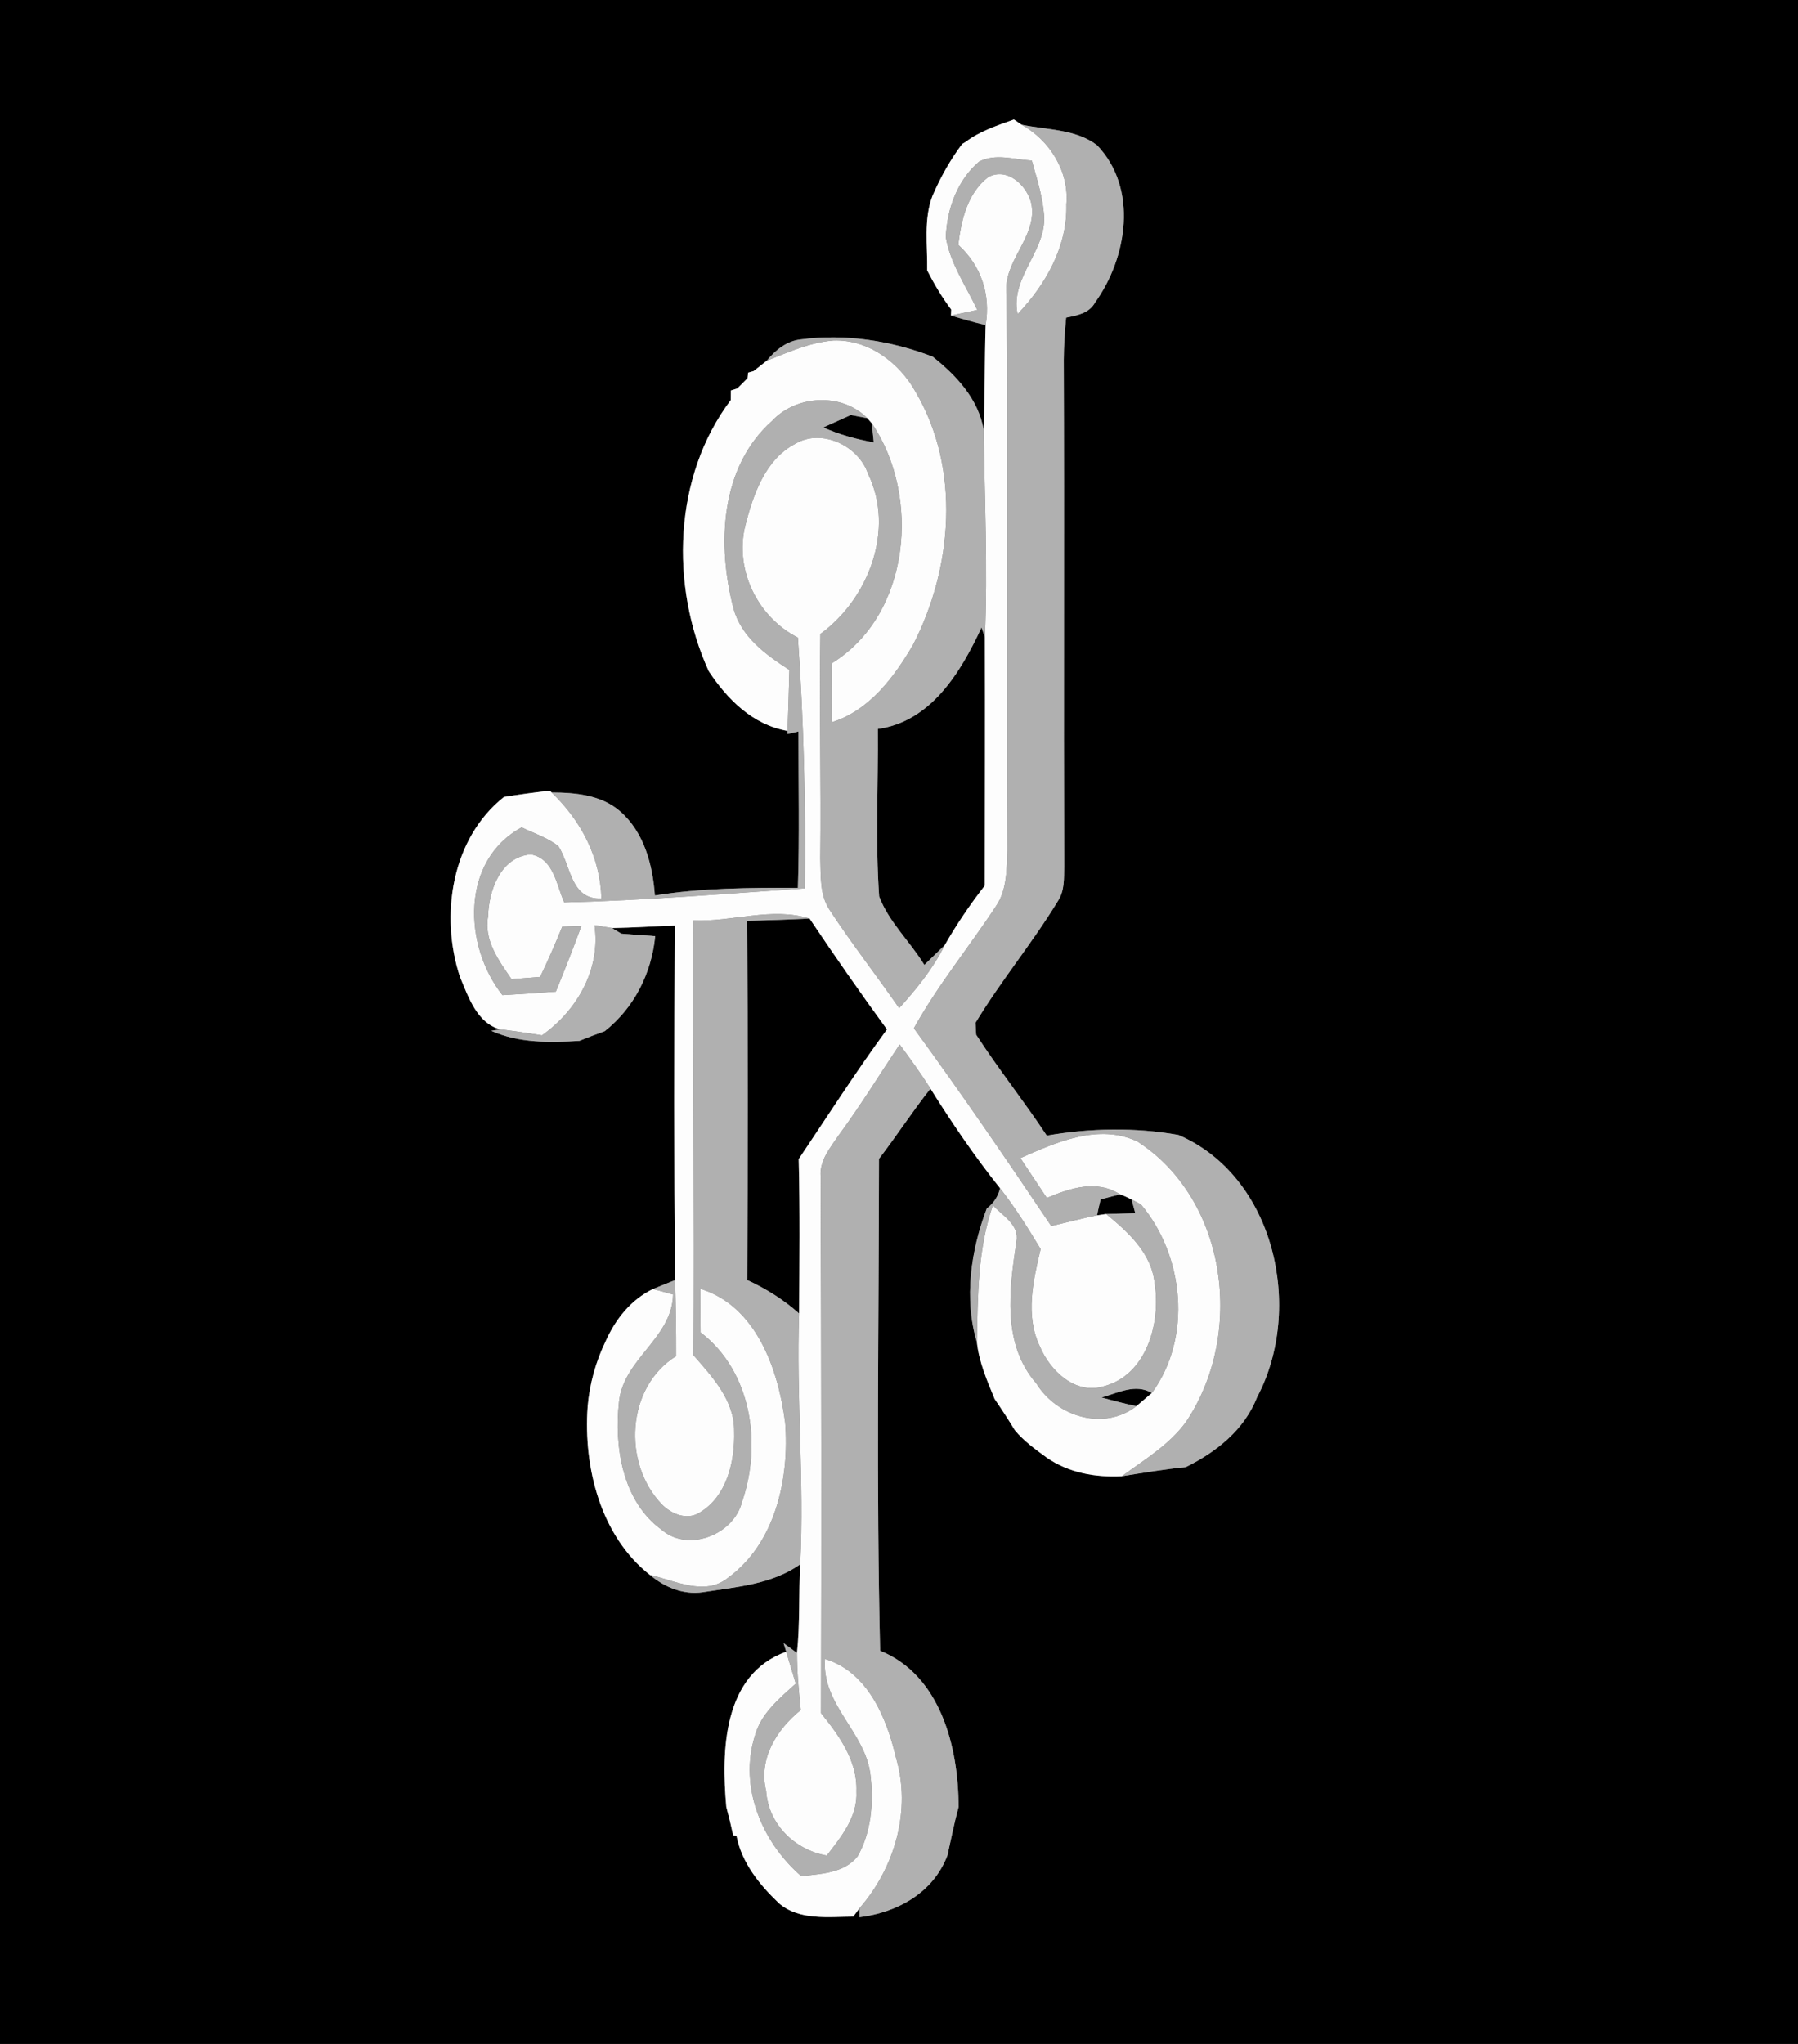 <?xml version="1.0" encoding="UTF-8" ?>
<!DOCTYPE svg PUBLIC "-//W3C//DTD SVG 1.1//EN" "http://www.w3.org/Graphics/SVG/1.1/DTD/svg11.dtd">
<svg width="220pt" height="250pt" viewBox="0 0 220 250" version="1.1" xmlns="http://www.w3.org/2000/svg">
<rect x="0" y="0" width="220" height="250" fill="#808080" stroke="none"/>
<g id="#000000ff">
<path fill="#000000" opacity="1.00" d=" M 0.00 0.00 L 220.00 0.00 L 220.00 250.00 L 0.00 250.00 L 0.00 0.00 M 118.14 17.37 L 117.73 17.61 C 116.26 19.57 115.07 21.71 114.10 23.95 C 112.99 26.86 113.50 30.03 113.45 33.07 C 114.30 34.74 115.26 36.36 116.39 37.86 L 116.36 38.59 C 117.76 39.02 119.17 39.42 120.60 39.76 C 120.47 44.03 120.52 48.31 120.36 52.58 C 119.70 48.78 117.02 45.93 114.11 43.62 C 109.01 41.67 103.42 40.79 97.98 41.52 C 96.26 41.70 94.88 42.83 93.82 44.12 C 93.42 44.44 92.61 45.07 92.21 45.39 L 91.54 45.58 L 91.47 46.26 C 91.16 46.57 90.54 47.20 90.22 47.51 L 89.43 47.76 C 89.43 48.05 89.42 48.63 89.42 48.93 C 82.39 58.24 81.95 71.63 86.72 82.09 C 89.00 85.54 92.11 88.66 96.36 89.40 L 96.34 89.78 L 97.70 89.47 C 97.70 95.84 97.84 102.22 97.63 108.59 C 91.78 108.59 85.92 108.59 80.13 109.53 C 79.86 105.77 78.81 101.79 75.86 99.22 C 73.57 97.23 70.39 96.94 67.49 96.93 L 67.30 96.71 C 65.42 96.92 63.54 97.17 61.66 97.48 C 55.24 102.57 53.81 111.98 56.27 119.46 C 57.29 121.89 58.35 125.14 61.20 125.90 L 60.11 126.08 C 63.51 127.60 67.25 127.53 70.89 127.31 C 71.92 126.89 72.95 126.50 74.00 126.12 C 77.60 123.26 79.72 119.06 80.17 114.50 C 78.79 114.41 77.41 114.32 76.03 114.20 L 74.88 113.51 C 77.44 113.47 79.99 113.29 82.55 113.21 C 82.50 127.66 82.45 142.11 82.60 156.57 C 81.92 156.84 80.57 157.39 79.90 157.66 C 77.21 158.96 75.32 161.34 74.12 164.02 C 72.89 166.56 72.14 169.27 71.90 172.08 C 71.38 179.49 73.48 187.87 79.52 192.63 C 81.31 194.13 83.60 195.09 85.97 194.75 C 90.08 194.10 94.41 193.81 97.91 191.34 C 97.72 194.95 97.90 198.58 97.52 202.18 C 97.11 201.88 96.29 201.28 95.88 200.98 L 96.20 202.03 C 88.44 204.80 88.25 214.16 88.87 221.02 C 89.18 222.16 89.46 223.32 89.71 224.48 L 90.12 224.56 C 90.75 227.84 92.94 230.54 95.31 232.79 C 97.82 234.94 101.34 234.44 104.40 234.43 L 105.18 233.38 L 105.17 234.50 C 109.82 233.92 114.21 231.50 115.93 226.93 C 116.37 224.95 116.76 222.97 117.29 221.02 C 117.29 213.77 115.11 204.90 107.69 201.91 C 107.21 181.87 107.53 161.80 107.55 141.74 C 109.71 138.92 111.65 135.94 113.85 133.15 C 116.47 137.35 119.28 141.46 122.37 145.34 C 122.13 146.33 121.59 147.16 120.74 147.81 C 118.79 152.93 117.93 158.88 119.53 164.17 C 119.79 166.61 120.78 168.87 121.70 171.11 C 122.56 172.37 123.39 173.64 124.18 174.94 C 125.28 176.27 126.69 177.27 128.07 178.28 C 130.78 180.16 134.03 180.72 137.27 180.56 C 139.86 180.15 142.46 179.70 145.08 179.45 C 148.81 177.61 152.26 174.89 153.81 170.90 C 159.57 160.08 155.99 143.89 144.19 138.82 C 138.92 137.88 133.37 137.98 128.08 138.90 C 125.31 134.71 122.17 130.77 119.44 126.56 C 119.42 126.20 119.38 125.47 119.36 125.10 C 122.47 119.96 126.34 115.31 129.46 110.18 C 130.28 108.93 130.18 107.40 130.21 105.98 C 130.14 85.33 130.24 64.68 130.16 44.03 C 130.17 42.30 130.28 40.58 130.45 38.85 C 131.76 38.59 133.26 38.32 133.97 37.03 C 137.94 31.52 139.29 23.04 134.23 17.76 C 131.61 15.77 128.08 15.90 124.99 15.25 L 124.06 14.62 C 122.01 15.36 119.90 16.03 118.14 17.37 Z" />
<path fill="#000000" opacity="1.00" d=" M 100.73 52.28 C 101.57 51.90 103.26 51.14 104.10 50.76 C 104.60 50.85 105.61 51.05 106.12 51.15 C 106.25 51.30 106.53 51.62 106.67 51.77 C 106.73 52.36 106.85 53.53 106.91 54.11 C 104.79 53.73 102.70 53.16 100.73 52.28 Z" />
<path fill="#000000" opacity="1.00" d=" M 107.41 89.16 C 113.93 88.26 117.58 82.18 120.10 76.74 C 120.20 77.05 120.41 77.65 120.51 77.96 C 120.54 88.08 120.51 98.20 120.50 108.32 C 118.70 110.63 117.05 113.06 115.59 115.61 C 114.97 116.21 113.72 117.42 113.10 118.02 C 111.37 115.17 108.75 112.78 107.57 109.64 C 107.10 102.83 107.47 95.98 107.41 89.16 Z" />
<path fill="#000000" opacity="1.00" d=" M 91.44 156.57 C 91.50 141.93 91.51 127.28 91.43 112.63 C 93.97 112.56 96.52 112.48 99.06 112.35 C 102.13 116.93 105.28 121.46 108.53 125.91 C 104.74 131.07 101.30 136.46 97.73 141.77 C 97.89 148.07 97.82 154.37 97.78 160.66 C 95.89 158.97 93.74 157.63 91.44 156.57 Z" />
<path fill="#000000" opacity="1.00" d=" M 134.67 146.70 C 135.27 146.54 136.45 146.23 137.04 146.08 C 137.53 146.26 138.00 146.47 138.46 146.71 C 138.58 147.13 138.80 147.97 138.91 148.39 C 138.02 148.42 136.24 148.46 135.35 148.49 L 134.23 148.65 C 134.37 147.99 134.51 147.34 134.67 146.70 Z" />
<path fill="#000000" opacity="1.00" d=" M 134.79 170.93 C 136.79 170.37 138.93 169.20 140.94 170.38 C 140.47 170.79 139.52 171.59 139.05 171.99 C 137.62 171.69 136.20 171.32 134.79 170.93 Z" />
</g>
<g id="#fdfdfdff">
<path fill="#fdfdfd" opacity="1.00" d=" M 118.14 17.37 C 119.90 16.03 122.01 15.36 124.06 14.62 L 124.99 15.25 C 128.46 17.17 130.84 20.98 130.48 25.01 C 130.62 30.14 127.95 34.81 124.51 38.42 C 123.53 33.79 128.33 30.50 127.71 25.94 C 127.50 23.78 126.83 21.72 126.25 19.64 C 124.13 19.52 121.80 18.73 119.80 19.77 C 117.14 22.02 115.85 25.61 115.73 29.03 C 116.28 32.25 118.21 35.00 119.58 37.91 C 118.78 38.08 117.16 38.42 116.36 38.59 L 116.39 37.86 C 115.26 36.36 114.30 34.74 113.45 33.07 C 113.50 30.03 112.99 26.86 114.10 23.95 C 115.07 21.71 116.26 19.57 117.73 17.61 L 118.14 17.37 Z" />
<path fill="#fdfdfd" opacity="1.00" d=" M 120.92 21.66 C 123.26 20.41 125.67 22.69 126.19 24.89 C 127.00 28.99 122.67 31.89 123.16 35.99 C 123.32 58.64 123.13 81.30 123.26 103.96 C 123.16 106.30 123.25 108.85 121.84 110.87 C 118.55 115.87 114.73 120.52 111.82 125.77 C 117.61 133.70 123.15 141.81 128.63 149.96 C 130.49 149.53 132.35 149.03 134.23 148.65 L 135.35 148.49 C 138.03 150.69 140.91 153.28 141.28 156.97 C 142.05 161.78 140.32 168.22 135.02 169.57 C 131.55 170.61 128.49 167.66 127.24 164.70 C 125.42 160.92 126.41 156.65 127.33 152.78 C 125.79 150.22 124.20 147.69 122.37 145.34 C 119.28 141.46 116.47 137.35 113.85 133.15 C 112.67 131.29 111.38 129.51 110.08 127.75 C 107.61 131.45 105.28 135.24 102.64 138.83 C 101.61 140.36 100.27 141.91 100.41 143.89 C 100.50 165.77 100.52 187.66 100.46 209.54 C 102.67 212.28 104.92 215.37 104.79 219.08 C 104.97 222.18 102.94 224.66 101.16 226.96 C 97.23 226.27 94.01 223.11 93.74 219.04 C 92.78 215.12 95.04 211.53 97.98 209.16 C 97.74 206.84 97.52 204.52 97.52 202.18 C 97.90 198.58 97.72 194.95 97.91 191.34 C 98.43 181.12 97.41 170.89 97.78 160.66 C 97.82 154.37 97.89 148.07 97.73 141.77 C 101.30 136.46 104.74 131.07 108.53 125.91 C 105.28 121.46 102.13 116.93 99.06 112.35 C 94.44 110.90 89.57 112.79 84.84 112.58 C 84.78 130.31 84.97 148.04 84.86 165.77 C 87.17 168.42 89.87 171.29 89.83 175.05 C 89.94 178.68 88.96 183.02 85.62 185.00 C 84.08 185.99 82.17 185.20 81.00 184.02 C 76.15 179.01 76.61 169.68 82.73 165.87 C 82.74 162.77 82.69 159.67 82.60 156.57 C 82.45 142.11 82.50 127.66 82.55 113.21 C 79.99 113.29 77.44 113.47 74.88 113.51 C 74.16 113.39 73.45 113.27 72.74 113.16 C 73.52 118.54 70.62 123.58 66.32 126.63 C 64.61 126.36 62.91 126.11 61.20 125.90 C 58.35 125.14 57.29 121.89 56.27 119.46 C 53.81 111.98 55.24 102.57 61.66 97.48 C 63.54 97.17 65.42 96.92 67.30 96.71 L 67.49 96.93 C 71.09 100.36 73.45 104.85 73.59 109.90 C 69.81 110.08 69.87 105.90 68.33 103.51 C 67.00 102.45 65.34 101.94 63.83 101.20 C 56.35 105.26 56.69 115.68 61.48 121.72 C 63.65 121.59 65.83 121.46 68.01 121.29 C 69.10 118.63 70.15 115.95 71.14 113.25 C 70.56 113.27 69.39 113.31 68.80 113.33 C 67.96 115.41 67.06 117.46 66.09 119.49 C 65.21 119.56 63.46 119.70 62.59 119.77 C 61.04 117.50 59.19 115.04 59.72 112.10 C 59.79 108.92 61.26 104.80 64.95 104.50 C 67.76 105.02 68.07 108.22 69.04 110.38 C 78.88 110.14 88.66 109.32 98.47 108.66 C 98.61 98.43 98.34 88.20 97.63 77.99 C 92.71 75.49 89.85 69.71 91.19 64.29 C 92.16 60.51 93.61 56.22 97.31 54.28 C 100.52 52.36 105.04 54.51 106.20 57.93 C 109.54 64.75 106.28 73.25 100.38 77.54 C 100.24 86.69 100.48 95.84 100.37 104.98 C 100.44 107.13 100.27 109.48 101.54 111.34 C 104.22 115.43 107.24 119.29 110.02 123.31 C 112.15 120.96 114.17 118.47 115.59 115.61 C 117.05 113.06 118.70 110.63 120.50 108.32 C 120.51 98.20 120.54 88.08 120.51 77.96 C 120.87 69.50 120.47 61.04 120.36 52.58 C 120.52 48.31 120.47 44.03 120.60 39.76 C 121.23 36.03 120.05 32.49 117.25 29.95 C 117.62 26.92 118.36 23.63 120.92 21.66 Z" />
<path fill="#fdfdfd" opacity="1.00" d=" M 93.82 44.12 C 96.46 43.08 99.11 41.88 101.97 41.65 C 106.25 41.49 110.06 44.36 112.06 47.98 C 117.55 57.36 116.58 69.44 111.72 78.87 C 109.40 82.83 106.38 86.88 101.82 88.33 C 101.77 85.92 101.78 83.51 101.82 81.10 C 111.42 75.14 112.70 60.66 106.67 51.77 C 106.53 51.62 106.25 51.30 106.12 51.15 C 103.01 48.01 97.45 48.30 94.47 51.48 C 88.07 57.18 87.72 66.71 89.76 74.47 C 90.72 77.92 93.72 80.10 96.59 81.94 C 96.53 84.43 96.45 86.91 96.36 89.40 C 92.11 88.66 89.00 85.54 86.72 82.09 C 81.95 71.63 82.39 58.24 89.42 48.93 C 89.42 48.63 89.43 48.05 89.43 47.76 L 90.22 47.51 C 90.54 47.20 91.16 46.57 91.47 46.26 L 91.54 45.58 L 92.21 45.39 C 92.61 45.07 93.42 44.44 93.82 44.12 Z" />
<path fill="#fdfdfd" opacity="1.00" d=" M 124.85 141.65 C 129.25 139.70 134.46 137.37 139.19 139.63 C 150.29 146.82 152.28 163.36 145.08 173.97 C 143.03 176.75 140.01 178.55 137.27 180.56 C 134.03 180.72 130.78 180.16 128.07 178.28 C 126.69 177.27 125.28 176.27 124.18 174.94 C 123.39 173.64 122.56 172.37 121.70 171.11 C 120.78 168.87 119.79 166.61 119.53 164.17 C 119.65 158.55 119.61 152.81 121.49 147.42 C 122.66 148.70 124.77 149.82 124.37 151.86 C 123.49 157.69 122.58 164.39 126.81 169.22 C 129.32 173.30 135.08 175.06 139.05 171.99 C 139.52 171.59 140.47 170.79 140.94 170.38 C 145.89 163.62 144.90 153.62 139.61 147.32 L 138.46 146.71 C 138.00 146.47 137.53 146.26 137.04 146.08 C 134.16 144.25 130.95 145.32 128.09 146.52 C 127.00 144.90 125.93 143.27 124.85 141.65 Z" />
<path fill="#fdfdfd" opacity="1.00" d=" M 74.12 164.02 C 75.32 161.34 77.21 158.96 79.90 157.66 C 80.51 157.83 81.75 158.16 82.36 158.33 C 82.24 163.70 76.27 166.21 75.74 171.48 C 75.14 176.95 76.16 183.60 80.91 187.07 C 84.16 189.93 89.81 187.73 90.80 183.67 C 93.25 176.60 91.94 167.72 85.72 162.97 C 85.70 161.19 85.69 159.41 85.71 157.64 C 92.57 159.76 95.23 167.52 96.07 173.98 C 96.62 180.79 94.90 188.76 89.07 192.99 C 86.24 195.28 82.57 193.31 79.52 192.63 C 73.48 187.87 71.38 179.49 71.90 172.08 C 72.14 169.27 72.89 166.56 74.12 164.02 Z" />
<path fill="#fdfdfd" opacity="1.00" d=" M 88.87 221.02 C 88.25 214.16 88.44 204.80 96.20 202.03 C 96.59 203.33 96.98 204.63 97.37 205.93 C 95.36 207.75 93.09 209.59 92.36 212.34 C 90.40 218.59 93.24 225.34 98.05 229.48 C 100.45 229.19 103.28 229.13 104.93 227.06 C 106.62 224.09 106.90 220.47 106.51 217.13 C 105.92 211.86 100.48 208.48 100.95 202.91 C 106.19 204.51 108.48 210.11 109.63 214.99 C 111.53 221.39 109.50 228.43 105.18 233.38 L 104.40 234.43 C 101.34 234.44 97.82 234.94 95.31 232.79 C 92.94 230.54 90.75 227.84 90.12 224.56 L 89.71 224.48 C 89.46 223.32 89.18 222.16 88.87 221.02 Z" />
</g>
<g id="#b0b0b0ff">
<path fill="#b0b0b0" opacity="1.00" d=" M 124.99 15.25 C 128.08 15.90 131.61 15.77 134.23 17.76 C 139.29 23.04 137.94 31.52 133.97 37.03 C 133.26 38.32 131.76 38.59 130.45 38.85 C 130.28 40.58 130.17 42.30 130.16 44.03 C 130.24 64.68 130.14 85.33 130.21 105.98 C 130.18 107.40 130.28 108.93 129.46 110.18 C 126.34 115.31 122.47 119.96 119.36 125.10 C 119.38 125.47 119.42 126.20 119.44 126.56 C 122.17 130.77 125.31 134.71 128.08 138.90 C 133.37 137.98 138.92 137.88 144.19 138.82 C 155.99 143.89 159.57 160.08 153.81 170.90 C 152.26 174.89 148.81 177.61 145.08 179.45 C 142.46 179.70 139.86 180.15 137.27 180.56 C 140.01 178.55 143.03 176.75 145.08 173.97 C 152.28 163.36 150.29 146.82 139.19 139.63 C 134.46 137.37 129.25 139.70 124.85 141.65 C 125.93 143.27 127.00 144.90 128.09 146.52 C 130.95 145.32 134.16 144.25 137.04 146.08 C 136.45 146.23 135.27 146.54 134.67 146.70 C 134.51 147.34 134.37 147.99 134.23 148.65 C 132.35 149.03 130.49 149.53 128.63 149.96 C 123.15 141.81 117.61 133.70 111.82 125.77 C 114.73 120.52 118.55 115.87 121.84 110.87 C 123.25 108.85 123.16 106.30 123.26 103.96 C 123.13 81.30 123.32 58.64 123.16 35.99 C 122.67 31.89 127.00 28.99 126.19 24.89 C 125.67 22.69 123.26 20.41 120.92 21.66 C 118.36 23.63 117.62 26.92 117.25 29.95 C 120.05 32.49 121.23 36.03 120.60 39.76 C 119.17 39.42 117.76 39.02 116.36 38.59 C 117.16 38.42 118.78 38.08 119.58 37.91 C 118.21 35.00 116.28 32.25 115.73 29.03 C 115.85 25.61 117.14 22.02 119.80 19.77 C 121.80 18.73 124.13 19.52 126.25 19.64 C 126.83 21.72 127.50 23.78 127.71 25.94 C 128.33 30.50 123.53 33.79 124.51 38.42 C 127.95 34.81 130.62 30.14 130.48 25.01 C 130.84 20.98 128.46 17.17 124.99 15.25 Z" />
<path fill="#b0b0b0" opacity="1.00" d=" M 93.82 44.12 C 94.88 42.83 96.26 41.70 97.98 41.52 C 103.42 40.79 109.01 41.67 114.11 43.62 C 117.02 45.93 119.70 48.78 120.36 52.58 C 120.47 61.04 120.87 69.50 120.51 77.96 C 120.41 77.65 120.20 77.05 120.10 76.74 C 117.58 82.18 113.93 88.26 107.41 89.16 C 107.47 95.98 107.10 102.83 107.57 109.64 C 108.75 112.78 111.37 115.17 113.10 118.02 C 113.72 117.42 114.97 116.21 115.59 115.61 C 114.17 118.47 112.15 120.96 110.02 123.31 C 107.24 119.29 104.22 115.43 101.54 111.34 C 100.27 109.48 100.44 107.13 100.37 104.98 C 100.48 95.84 100.24 86.69 100.38 77.54 C 106.28 73.25 109.54 64.75 106.20 57.93 C 105.04 54.51 100.52 52.36 97.31 54.28 C 93.61 56.22 92.16 60.51 91.19 64.29 C 89.85 69.71 92.71 75.49 97.63 77.99 C 98.34 88.20 98.61 98.43 98.47 108.66 C 88.66 109.32 78.88 110.14 69.04 110.38 C 68.07 108.22 67.76 105.02 64.95 104.50 C 61.26 104.80 59.79 108.92 59.72 112.10 C 59.19 115.04 61.04 117.50 62.59 119.77 C 63.46 119.70 65.21 119.56 66.09 119.49 C 67.06 117.46 67.96 115.41 68.80 113.33 C 69.39 113.31 70.56 113.27 71.14 113.25 C 70.15 115.95 69.10 118.63 68.01 121.29 C 65.83 121.46 63.65 121.59 61.48 121.72 C 56.69 115.68 56.35 105.26 63.83 101.20 C 65.34 101.94 67.00 102.45 68.33 103.51 C 69.87 105.90 69.81 110.08 73.59 109.90 C 73.45 104.85 71.09 100.36 67.49 96.93 C 70.39 96.94 73.57 97.23 75.86 99.22 C 78.81 101.79 79.86 105.77 80.13 109.53 C 85.92 108.59 91.78 108.59 97.63 108.59 C 97.84 102.22 97.70 95.84 97.70 89.47 L 96.34 89.78 L 96.36 89.40 C 96.45 86.91 96.53 84.43 96.59 81.94 C 93.72 80.10 90.72 77.92 89.76 74.47 C 87.72 66.71 88.07 57.18 94.47 51.48 C 97.45 48.30 103.01 48.01 106.12 51.15 C 105.61 51.05 104.60 50.85 104.10 50.76 C 103.26 51.14 101.57 51.90 100.73 52.28 C 102.70 53.16 104.79 53.73 106.91 54.11 C 106.85 53.53 106.73 52.36 106.67 51.77 C 112.70 60.66 111.42 75.14 101.82 81.10 C 101.78 83.51 101.77 85.92 101.82 88.33 C 106.38 86.88 109.40 82.83 111.72 78.87 C 116.58 69.44 117.55 57.36 112.06 47.98 C 110.06 44.36 106.25 41.49 101.97 41.65 C 99.11 41.88 96.46 43.08 93.82 44.12 Z" />
<path fill="#b0b0b0" opacity="1.00" d=" M 84.84 112.58 C 89.57 112.79 94.44 110.90 99.06 112.35 C 96.52 112.48 93.97 112.56 91.43 112.63 C 91.51 127.28 91.50 141.93 91.44 156.57 C 93.74 157.63 95.89 158.97 97.78 160.66 C 97.41 170.89 98.43 181.12 97.91 191.34 C 94.41 193.81 90.08 194.10 85.97 194.75 C 83.60 195.09 81.31 194.13 79.52 192.63 C 82.57 193.31 86.24 195.28 89.07 192.99 C 94.90 188.76 96.62 180.79 96.07 173.98 C 95.23 167.52 92.57 159.76 85.71 157.64 C 85.69 159.41 85.70 161.19 85.72 162.97 C 91.94 167.72 93.25 176.60 90.80 183.67 C 89.81 187.73 84.16 189.93 80.91 187.07 C 76.16 183.60 75.14 176.95 75.74 171.48 C 76.27 166.21 82.24 163.70 82.36 158.33 C 81.75 158.16 80.51 157.83 79.90 157.66 C 80.57 157.39 81.92 156.84 82.60 156.57 C 82.69 159.67 82.74 162.77 82.73 165.87 C 76.61 169.68 76.15 179.01 81.00 184.02 C 82.17 185.20 84.08 185.99 85.62 185.00 C 88.96 183.02 89.94 178.68 89.83 175.05 C 89.87 171.29 87.17 168.42 84.86 165.77 C 84.97 148.04 84.78 130.31 84.84 112.58 Z" />
<path fill="#b0b0b0" opacity="1.00" d=" M 72.74 113.16 C 73.45 113.27 74.16 113.39 74.88 113.51 L 76.03 114.20 C 77.41 114.32 78.79 114.41 80.17 114.50 C 79.72 119.06 77.60 123.26 74.00 126.12 C 72.95 126.50 71.92 126.89 70.89 127.31 C 67.25 127.53 63.51 127.60 60.11 126.08 L 61.20 125.90 C 62.91 126.11 64.61 126.36 66.32 126.63 C 70.62 123.58 73.52 118.54 72.74 113.16 Z" />
<path fill="#b0b0b0" opacity="1.00" d=" M 102.64 138.83 C 105.28 135.24 107.61 131.45 110.08 127.75 C 111.38 129.51 112.67 131.29 113.85 133.15 C 111.65 135.94 109.71 138.92 107.55 141.74 C 107.53 161.80 107.21 181.87 107.69 201.91 C 115.11 204.90 117.29 213.77 117.29 221.02 C 116.76 222.97 116.37 224.95 115.93 226.93 C 114.21 231.50 109.82 233.92 105.17 234.50 L 105.18 233.38 C 109.50 228.43 111.53 221.39 109.63 214.99 C 108.48 210.11 106.19 204.51 100.95 202.91 C 100.48 208.48 105.92 211.86 106.51 217.13 C 106.90 220.47 106.62 224.09 104.93 227.06 C 103.28 229.13 100.45 229.19 98.05 229.48 C 93.24 225.34 90.40 218.59 92.36 212.34 C 93.09 209.59 95.36 207.75 97.37 205.93 C 96.98 204.63 96.59 203.33 96.20 202.03 L 95.88 200.98 C 96.29 201.28 97.11 201.88 97.52 202.18 C 97.52 204.52 97.74 206.84 97.98 209.16 C 95.04 211.53 92.78 215.12 93.74 219.04 C 94.01 223.11 97.23 226.27 101.16 226.96 C 102.94 224.66 104.97 222.18 104.79 219.08 C 104.92 215.37 102.67 212.28 100.46 209.54 C 100.52 187.66 100.50 165.77 100.41 143.89 C 100.27 141.91 101.61 140.36 102.64 138.83 Z" />
<path fill="#b0b0b0" opacity="1.00" d=" M 122.37 145.34 C 124.20 147.69 125.79 150.22 127.33 152.78 C 126.41 156.65 125.42 160.92 127.24 164.70 C 128.49 167.66 131.55 170.61 135.02 169.57 C 140.32 168.22 142.05 161.78 141.28 156.97 C 140.91 153.28 138.03 150.69 135.35 148.49 C 136.24 148.46 138.02 148.42 138.91 148.39 C 138.80 147.97 138.58 147.13 138.46 146.71 L 139.61 147.32 C 144.90 153.62 145.89 163.62 140.94 170.38 C 138.93 169.20 136.79 170.37 134.79 170.93 C 136.20 171.32 137.62 171.69 139.05 171.99 C 135.08 175.06 129.32 173.30 126.81 169.22 C 122.58 164.39 123.49 157.69 124.37 151.86 C 124.77 149.82 122.66 148.70 121.49 147.42 C 119.61 152.81 119.65 158.55 119.53 164.17 C 117.93 158.88 118.79 152.93 120.74 147.81 C 121.59 147.16 122.13 146.33 122.37 145.34 Z" />
</g>
</svg>
